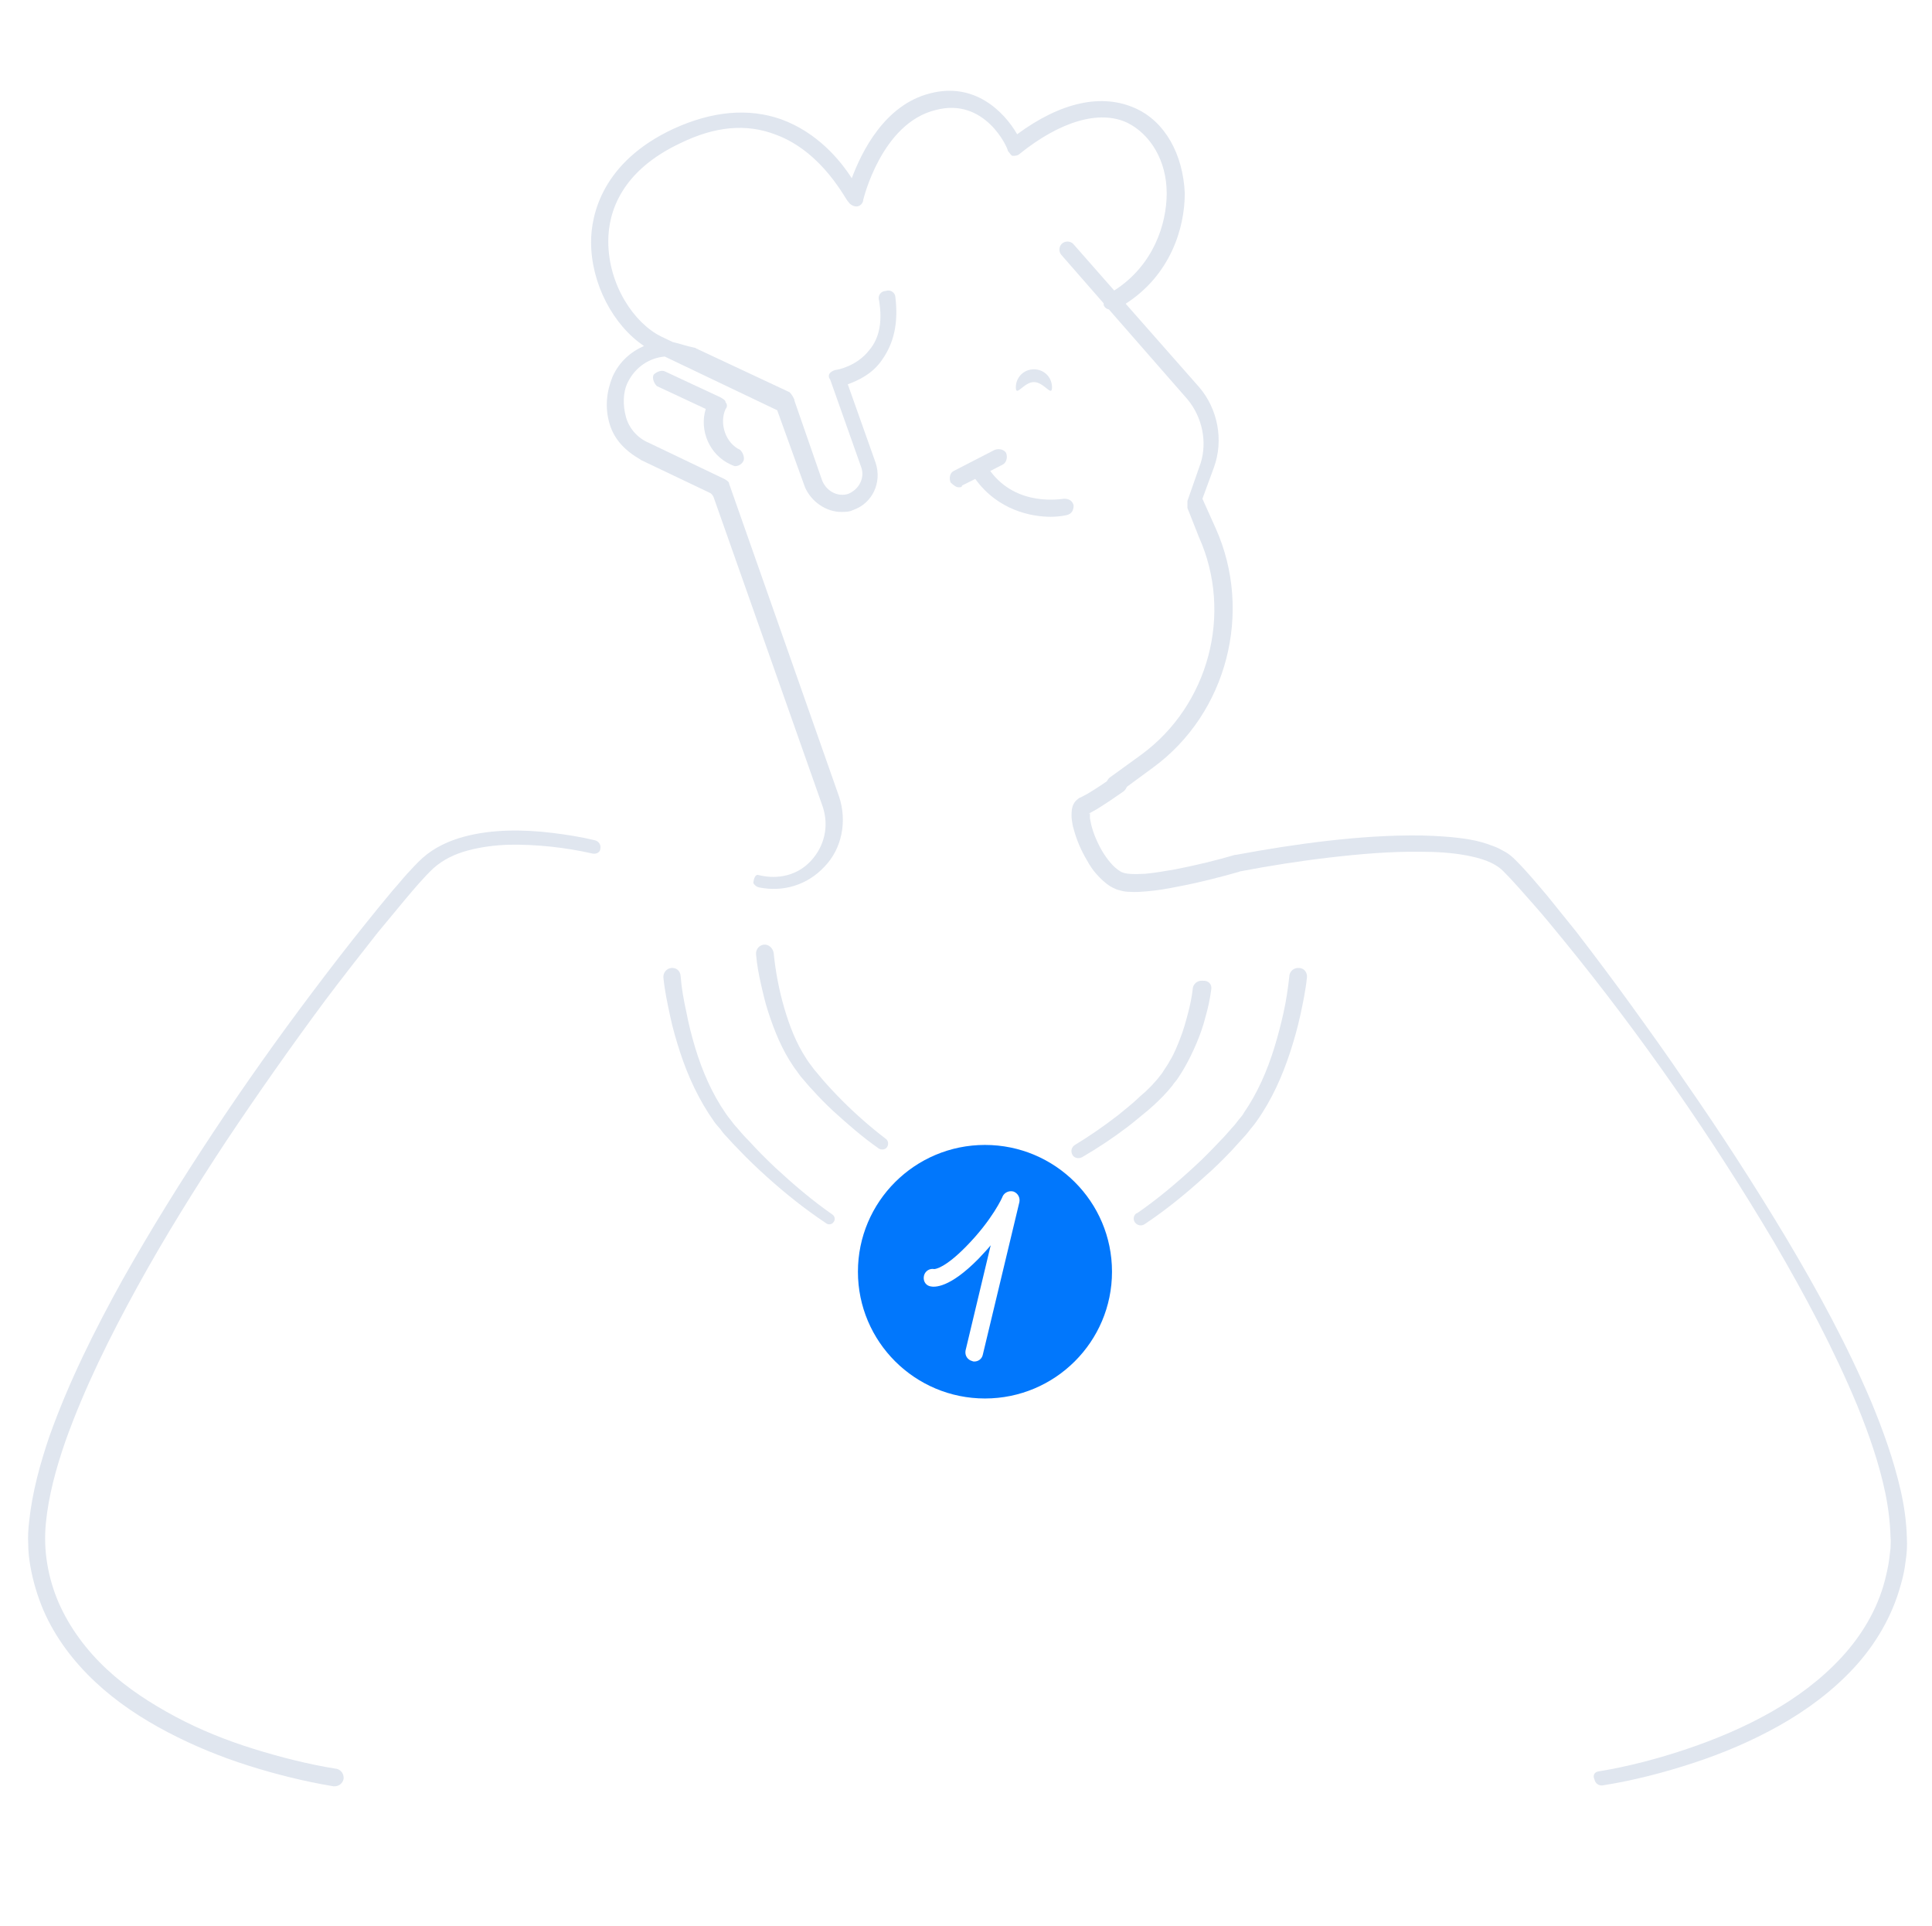 <svg width="304" height="303" viewBox="0 0 304 303" fill="none" xmlns="http://www.w3.org/2000/svg">
<path d="M101.334 54.436C96.475 51.181 93.005 44.602 93.005 38.091C93.005 33.728 94.809 25.487 105.914 20.292C112.092 17.453 117.783 16.968 122.919 18.769C128.61 20.846 132.22 25.21 134.024 28.049C135.551 23.963 139.16 16.483 146.378 14.682C153.319 12.882 157.969 17.522 160.051 21.123C166.992 15.998 173.447 14.682 178.652 17.037C183.303 19.115 186.148 24.24 186.426 30.404C186.426 35.944 184.135 43.286 177.125 47.787L188.716 60.946C191.562 64.271 192.603 69.188 191.007 73.551L189.202 78.468L191.284 83.109C197.184 96.267 193.089 112.197 181.498 120.715L176.223 124.594C175.876 124.801 175.807 124.801 175.529 124.801C175.043 124.801 174.766 124.801 174.21 124.317C173.725 123.832 174.072 122.862 174.557 122.377L179.624 118.707C190.174 110.95 194.061 96.544 188.647 84.494L186.842 79.923C186.842 79.576 186.842 79.161 186.842 78.815L188.925 72.859C189.966 69.534 189.202 65.656 186.842 62.816L174.488 48.688C174.141 48.618 173.863 48.411 173.725 48.134C173.655 47.995 173.655 47.857 173.655 47.718L167.062 40.169C166.576 39.684 166.576 38.853 167.062 38.368C167.547 37.884 168.38 37.884 168.866 38.368L175.321 45.71C181.498 41.762 183.58 35.252 183.58 30.404C183.58 25.279 181.012 21.123 177.403 19.323C173.03 17.245 166.853 19.046 160.399 24.24C160.121 24.517 159.635 24.517 159.357 24.517C159.08 24.517 158.872 24.032 158.594 23.755C158.594 23.27 154.985 15.236 147.211 17.314C138.674 19.392 135.829 31.443 135.829 31.443C135.829 31.927 135.343 32.482 134.788 32.482C134.302 32.482 133.746 32.205 133.469 31.72C133.191 31.72 129.582 23.963 122.086 21.193C117.436 19.392 112.508 19.877 107.094 22.509C97.794 26.872 95.712 33.313 95.712 37.953C95.712 44.879 99.807 50.835 103.971 52.912L105.845 53.813C107.094 54.09 107.927 54.436 109.315 54.713C109.385 54.713 109.454 54.713 109.454 54.782L124.238 61.708C124.515 61.985 124.793 62.401 124.932 62.747C125.001 62.816 125.001 62.885 125.001 63.024L129.374 75.629C130.137 77.429 131.942 78.191 133.469 77.707C135.273 76.945 136.037 75.144 135.551 73.62L130.623 59.7C130.346 59.423 130.346 58.938 130.623 58.661C130.901 58.384 131.387 58.176 131.664 58.176C131.664 58.176 134.788 57.691 136.8 55.059C138.327 53.259 138.883 50.696 138.327 47.303C138.05 46.541 138.605 45.779 139.368 45.779C140.132 45.502 140.895 46.056 140.895 46.818C141.381 50.904 140.618 54.02 138.813 56.583C137.286 58.868 134.926 59.907 133.399 60.461L137.772 72.789C138.813 75.906 137.286 79.23 134.163 80.269C133.677 80.546 132.844 80.546 132.358 80.546C130.068 80.546 127.708 79.022 126.667 76.668L122.294 64.548L104.596 56.098C102.167 56.306 99.945 57.76 98.766 60.184C98.002 61.708 98.002 63.786 98.488 65.587C98.974 67.387 100.293 68.911 102.097 69.673L113.966 75.352C114.451 75.629 114.729 75.837 114.729 76.114L132.011 125.286C133.33 129.165 132.497 133.528 129.721 136.367C127.014 139.276 123.197 140.384 119.449 139.622C119.102 139.553 118.824 139.345 118.616 139.068C118.546 138.999 118.546 138.861 118.546 138.791C118.616 138.306 118.824 137.475 119.379 137.683C122.503 138.445 125.556 137.683 127.639 135.398C129.721 133.112 130.484 129.996 129.443 126.879L112.3 78.26C112.161 77.914 111.953 77.637 111.606 77.499L100.848 72.374L100.778 72.304C98.488 70.989 96.683 69.257 95.92 66.695C95.156 64.132 95.434 61.57 96.406 59.215C97.447 56.929 99.251 55.336 101.334 54.436Z" fill="#E0E6EF"/>
<path d="M114.937 73.066C111.606 71.543 110.009 67.664 111.05 64.34L103.346 60.739C102.86 60.254 102.583 59.423 102.86 58.938C103.346 58.453 104.179 58.176 104.665 58.453L113.41 62.539C113.896 62.816 114.174 63.024 114.174 63.301C114.451 63.578 114.451 64.063 114.174 64.34C113.132 66.625 114.174 69.742 116.464 70.781C116.95 71.266 117.227 72.097 116.95 72.582C116.672 73.066 116.186 73.343 115.631 73.343C115.7 73.343 115.492 73.343 114.937 73.066Z" fill="#E0E6EF"/>
<path d="M165.534 60.946C165.534 59.353 164.285 58.107 162.688 58.107C161.092 58.107 159.843 59.353 159.843 60.946C159.843 62.539 161.092 60.115 162.688 60.115C164.285 60.115 165.534 62.539 165.534 60.946Z" fill="#E0E6EF"/>
<path d="M150.057 74.105L156.511 70.781C157.275 70.504 158.038 70.781 158.316 71.266C158.594 72.027 158.316 72.789 157.83 73.066L155.817 74.105C160.051 79.853 167.131 78.468 167.408 78.468C168.172 78.468 168.727 78.745 168.935 79.507C168.935 80.269 168.657 80.823 167.894 81.031C167.894 81.031 166.853 81.308 165.326 81.308C162.341 81.308 157.067 80.338 153.457 75.352L151.375 76.391C151.375 76.668 151.098 76.668 150.889 76.668C150.404 76.668 150.126 76.391 149.571 75.906C149.293 75.144 149.501 74.382 150.057 74.105Z" fill="#E0E6EF"/>
<path d="M93.213 134.29C88.91 133.32 84.468 132.835 80.095 132.905C77.874 132.974 75.723 133.251 73.64 133.805C71.558 134.359 69.684 135.259 68.157 136.644C66.63 138.099 65.173 139.83 63.715 141.562C62.258 143.293 60.87 145.025 59.412 146.756C56.636 150.288 53.86 153.82 51.153 157.422C45.809 164.624 40.603 172.035 35.606 179.515C30.678 186.994 25.889 194.682 21.586 202.508C17.282 210.334 13.257 218.437 10.272 226.817C8.815 231.042 7.635 235.336 7.219 239.63C7.01 241.777 7.08 243.924 7.427 246.001C7.774 248.148 8.398 250.226 9.231 252.165C10.966 256.113 13.604 259.645 16.797 262.623C19.989 265.601 23.737 268.025 27.624 270.103C31.511 272.181 35.675 273.843 39.909 275.159C44.143 276.475 48.515 277.583 52.819 278.275H52.888C53.651 278.414 54.137 279.106 54.068 279.868C53.929 280.63 53.235 281.115 52.471 281.046C47.891 280.284 43.449 279.176 39.076 277.791C34.703 276.405 30.47 274.674 26.375 272.527C22.28 270.38 18.393 267.817 14.992 264.632C11.591 261.446 8.676 257.637 6.802 253.273C5.9 251.127 5.206 248.841 4.789 246.486C4.581 245.309 4.442 244.132 4.442 242.954C4.373 241.777 4.442 240.599 4.581 239.422C5.067 234.782 6.316 230.28 7.774 225.986C10.828 217.398 14.923 209.226 19.295 201.331C23.737 193.435 28.526 185.748 33.523 178.199C38.521 170.65 43.726 163.308 49.209 156.036C51.916 152.435 54.693 148.834 57.538 145.302C58.926 143.57 60.384 141.769 61.841 140.038C62.605 139.207 63.299 138.307 64.062 137.476C64.826 136.644 65.589 135.813 66.492 134.982C68.366 133.32 70.656 132.281 72.946 131.658C75.237 131.035 77.597 130.758 79.887 130.688C82.177 130.619 84.537 130.758 86.828 131.035C89.118 131.312 91.339 131.658 93.629 132.212C94.185 132.35 94.601 132.905 94.462 133.528C94.462 134.082 93.838 134.428 93.213 134.29Z" fill="#E0E6EF"/>
<path d="M251.598 278.691C256.248 277.929 260.968 276.682 265.479 275.159C269.991 273.635 274.433 271.765 278.597 269.41C282.762 267.056 286.579 264.216 289.772 260.753C292.964 257.29 295.394 253.204 296.573 248.703C296.851 247.594 297.129 246.417 297.268 245.309C297.337 244.755 297.406 244.201 297.476 243.578C297.476 243.023 297.545 242.4 297.476 241.846C297.406 239.491 297.129 237.206 296.643 234.851C295.671 230.211 294.075 225.64 292.27 221.207C288.592 212.343 284.011 203.755 279.153 195.444C269.297 178.822 258.192 162.824 245.976 147.864C244.449 145.994 242.922 144.124 241.326 142.324C239.73 140.523 238.133 138.653 236.537 137.06C235.079 135.606 232.858 134.982 230.637 134.567C228.347 134.151 225.987 134.013 223.627 134.013C218.838 133.943 214.049 134.359 209.26 134.913C204.471 135.467 199.682 136.229 194.963 137.129H195.101C191.909 138.03 188.716 138.861 185.384 139.484C183.719 139.83 182.053 140.107 180.387 140.246C179.554 140.315 178.652 140.384 177.75 140.315C177.264 140.315 176.778 140.246 176.292 140.107C176.015 140.038 175.737 139.969 175.459 139.83C175.182 139.692 174.974 139.623 174.765 139.484C173.863 138.93 173.169 138.237 172.544 137.545C171.92 136.852 171.434 136.09 171.017 135.329C170.115 133.805 169.421 132.212 168.935 130.411C168.796 129.996 168.727 129.511 168.658 129.026C168.588 128.541 168.588 128.057 168.658 127.364C168.727 127.018 168.796 126.671 169.074 126.256C169.213 126.048 169.421 125.84 169.699 125.633L169.907 125.494H169.976L170.115 125.425C170.462 125.217 170.809 125.079 171.156 124.871C172.544 124.04 173.863 123.139 175.182 122.239C175.806 121.823 176.709 121.962 177.125 122.585C177.542 123.209 177.403 124.04 176.778 124.524C175.39 125.494 174.071 126.394 172.614 127.295C172.267 127.503 171.85 127.71 171.503 127.918L171.364 127.987L171.295 128.057H171.364C171.434 127.987 171.503 127.918 171.503 127.918C171.573 127.849 171.503 127.849 171.503 127.918C171.503 128.057 171.503 128.403 171.503 128.749C171.573 129.095 171.642 129.442 171.711 129.788C172.058 131.173 172.683 132.628 173.447 133.943C174.21 135.19 175.182 136.437 176.223 137.06C176.986 137.614 178.652 137.545 180.179 137.476C181.706 137.337 183.302 137.06 184.899 136.783C188.091 136.16 191.284 135.398 194.338 134.498H194.407H194.477C199.335 133.597 204.124 132.835 208.983 132.281C213.841 131.727 218.769 131.381 223.697 131.45C226.195 131.519 228.694 131.658 231.193 132.074C232.442 132.281 233.691 132.628 234.941 133.112C235.565 133.32 236.19 133.666 236.815 134.013C237.439 134.359 237.995 134.844 238.48 135.329C240.285 137.129 241.812 138.999 243.408 140.869C244.935 142.739 246.462 144.678 247.989 146.548C250.973 150.427 253.889 154.305 256.734 158.253C259.58 162.2 262.426 166.148 265.132 170.165C270.685 178.13 275.96 186.302 280.957 194.613C285.954 202.993 290.605 211.511 294.422 220.515C296.296 225.017 297.962 229.657 299.072 234.505C299.627 236.929 299.974 239.422 300.044 241.915C300.113 243.162 300.044 244.478 299.836 245.724C299.697 246.971 299.419 248.218 299.072 249.395C297.753 254.243 295.116 258.745 291.715 262.415C288.314 266.086 284.289 269.064 279.985 271.488C275.682 273.912 271.101 275.851 266.451 277.375C261.801 278.899 257.012 280.145 252.153 280.907C251.598 280.976 251.043 280.63 250.904 280.007C250.557 279.314 250.904 278.76 251.598 278.691Z" fill="#E0E6EF"/>
<path d="M107.094 153.543C107.232 155.413 107.579 157.352 107.996 159.222C108.343 161.092 108.829 162.962 109.384 164.832C110.494 168.503 112.021 172.035 114.173 175.151C114.451 175.567 114.728 175.913 115.006 176.259C115.284 176.606 115.561 177.021 115.908 177.367C116.533 178.129 117.158 178.822 117.852 179.514C119.17 180.969 120.558 182.354 121.947 183.67C124.792 186.302 127.777 188.864 130.969 191.08C131.386 191.357 131.455 191.911 131.178 192.258C130.9 192.673 130.345 192.743 129.998 192.465C126.666 190.249 123.543 187.756 120.628 185.124C119.17 183.808 117.713 182.423 116.325 180.969C115.631 180.276 114.936 179.514 114.312 178.822C113.965 178.476 113.618 178.06 113.34 177.644C112.993 177.229 112.646 176.883 112.368 176.467C110.009 173.143 108.273 169.403 107.024 165.594C106.4 163.655 105.844 161.785 105.428 159.776C105.011 157.837 104.595 155.898 104.387 153.82C104.317 153.058 104.873 152.366 105.636 152.296C106.4 152.227 107.024 152.712 107.094 153.543C107.094 153.474 107.094 153.474 107.094 153.543Z" fill="#E0E6EF"/>
<path d="M121.739 149.942C122.017 152.781 122.572 155.759 123.405 158.599C124.238 161.439 125.279 164.14 126.875 166.564C127.083 166.91 127.292 167.187 127.5 167.464C127.708 167.741 127.916 168.018 128.125 168.295C128.61 168.849 129.096 169.472 129.582 170.026C130.554 171.135 131.595 172.243 132.636 173.281C134.718 175.359 137.009 177.368 139.368 179.168C139.785 179.445 139.854 180.069 139.577 180.484C139.299 180.9 138.674 180.969 138.258 180.692C135.69 178.891 133.399 176.883 131.109 174.805C129.999 173.766 128.888 172.658 127.847 171.481C127.292 170.927 126.806 170.303 126.32 169.749C126.042 169.472 125.834 169.126 125.556 168.78C125.348 168.433 125.071 168.156 124.862 167.81C123.058 165.178 121.878 162.27 120.906 159.292C120.42 157.837 120.073 156.313 119.726 154.79C119.379 153.266 119.102 151.743 118.963 150.15C118.893 149.388 119.449 148.695 120.212 148.626C120.906 148.557 121.6 149.111 121.739 149.942C121.739 149.873 121.739 149.873 121.739 149.942Z" fill="#E0E6EF"/>
<path d="M205.651 153.751C205.443 155.828 205.026 157.768 204.61 159.707C204.193 161.646 203.638 163.585 203.013 165.524C201.764 169.334 200.098 173.074 197.739 176.398C197.461 176.813 197.114 177.229 196.767 177.644C196.42 178.06 196.142 178.476 195.795 178.822C195.101 179.584 194.477 180.276 193.782 181.038C192.394 182.492 191.006 183.878 189.479 185.194C186.495 187.895 183.441 190.388 180.109 192.604C179.624 192.95 178.929 192.812 178.582 192.327C178.235 191.842 178.374 191.15 178.86 190.873H178.929C182.053 188.726 185.107 186.163 187.952 183.531C189.41 182.215 190.729 180.83 192.047 179.445C192.741 178.753 193.366 177.991 193.991 177.298C194.338 176.952 194.615 176.536 194.893 176.19C195.171 175.844 195.518 175.498 195.726 175.082C197.877 171.965 199.404 168.433 200.515 164.832C201.07 163.031 201.556 161.161 201.972 159.291C202.389 157.421 202.666 155.482 202.875 153.612V153.543C202.944 152.781 203.638 152.227 204.402 152.296C205.165 152.296 205.72 152.989 205.651 153.751Z" fill="#E0E6EF"/>
<path d="M190.59 155.69C190.381 157.214 190.104 158.53 189.687 159.984C189.34 161.369 188.855 162.754 188.299 164.07C187.744 165.386 187.119 166.702 186.356 168.018C186.009 168.641 185.592 169.264 185.176 169.888C184.968 170.165 184.69 170.442 184.482 170.788C184.274 171.065 183.996 171.342 183.788 171.619L183.024 172.45C182.747 172.727 182.539 172.935 182.261 173.212C181.775 173.697 181.22 174.182 180.665 174.667C179.554 175.567 178.513 176.467 177.333 177.368C175.043 179.099 172.752 180.623 170.254 182.077C169.698 182.354 169.004 182.216 168.727 181.661C168.449 181.107 168.588 180.484 169.143 180.138C171.434 178.753 173.724 177.16 175.876 175.498C176.917 174.667 178.027 173.766 178.999 172.866C179.485 172.381 180.04 171.965 180.526 171.481C180.734 171.273 181.012 170.996 181.22 170.788L181.844 170.096C182.053 169.888 182.261 169.611 182.469 169.334C182.677 169.057 182.886 168.849 183.024 168.572C183.371 168.018 183.788 167.464 184.066 166.91C184.76 165.802 185.245 164.555 185.731 163.308C186.217 162.062 186.564 160.815 186.911 159.499C187.258 158.183 187.536 156.867 187.675 155.621V155.552C187.744 154.79 188.438 154.236 189.202 154.305C190.173 154.236 190.729 154.859 190.59 155.69C190.59 155.69 190.59 155.621 190.59 155.69Z" fill="#E0E6EF"/>
<path d="M154.984 180.138C143.949 180.138 134.995 189.072 134.995 200.084C134.995 211.096 143.949 220.03 154.984 220.03C166.02 220.03 174.973 211.096 174.973 200.084C174.973 189.072 166.02 180.138 154.984 180.138ZM160.398 189.141L154.637 213.173C154.498 213.797 153.943 214.212 153.318 214.212C153.18 214.212 153.11 214.212 152.971 214.143C152.208 213.935 151.791 213.243 151.93 212.481L155.886 195.928C155.331 196.621 154.637 197.313 153.943 198.075C149.432 202.646 147.072 202.577 146.308 202.369C145.545 202.161 145.198 201.4 145.406 200.638C145.614 199.945 146.308 199.53 147.002 199.668C147.211 199.668 148.738 199.46 152 196.136C156.164 191.911 157.76 188.31 157.76 188.241C158.038 187.617 158.802 187.271 159.496 187.479C160.19 187.756 160.537 188.449 160.398 189.141Z" fill="#0177FC"/>
</svg>
